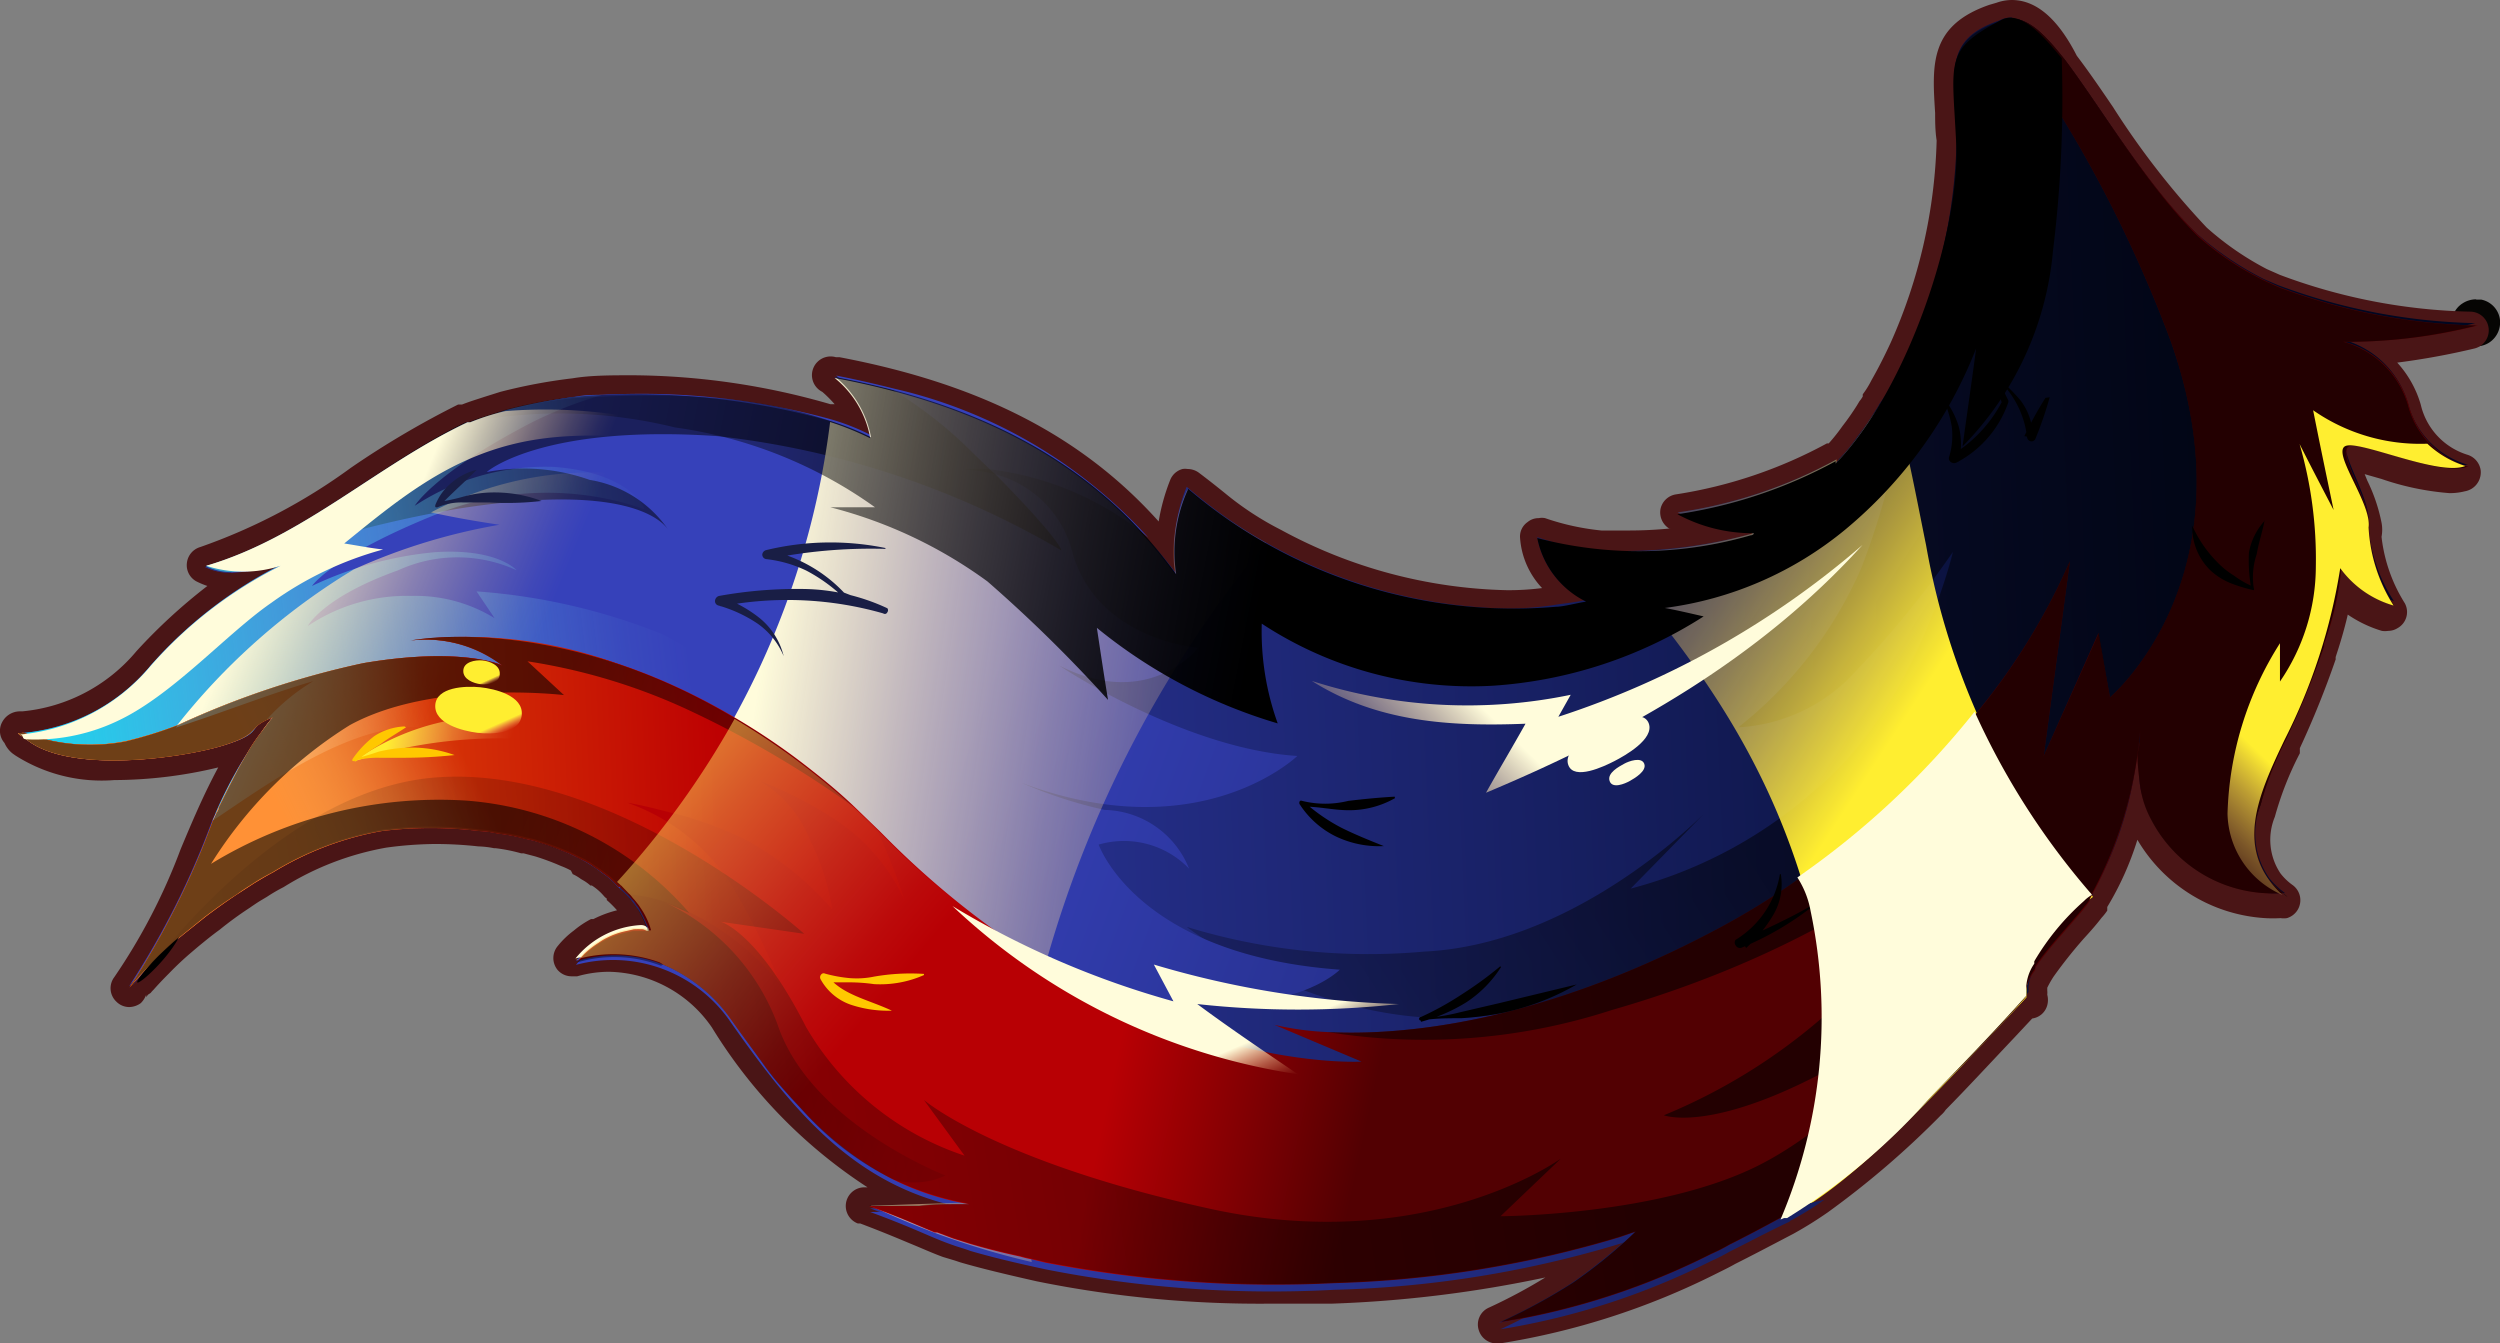 <svg xmlns="http://www.w3.org/2000/svg" xmlns:xlink="http://www.w3.org/1999/xlink" viewBox="0 0 82.94 44.56"><rect x="0" y="0" width="82.94" height="44.56" fill="#808080" stroke="none"/><defs><style>.cls-1{isolation:isolate;}.cls-2{fill:url(#linear-gradient);}.cls-3{fill:#060503;}.cls-4{fill:url(#linear-gradient-2);}.cls-5{fill:#4a1516;}.cls-11,.cls-12,.cls-16,.cls-17,.cls-18,.cls-19,.cls-20,.cls-21,.cls-22,.cls-23,.cls-26,.cls-27,.cls-28,.cls-29,.cls-30,.cls-31,.cls-32,.cls-33,.cls-34,.cls-6,.cls-7,.cls-9{mix-blend-mode:overlay;}.cls-6{fill:url(#linear-gradient-3);}.cls-7{fill:url(#linear-gradient-4);}.cls-8{fill:url(#linear-gradient-5);}.cls-9{fill:url(#linear-gradient-6);}.cls-10{fill:url(#linear-gradient-7);}.cls-11{fill:url(#linear-gradient-8);}.cls-12{fill:url(#linear-gradient-9);}.cls-13{fill:url(#linear-gradient-10);}.cls-14{fill:url(#linear-gradient-11);}.cls-15{fill:url(#linear-gradient-12);}.cls-16{fill:url(#linear-gradient-13);}.cls-17,.cls-18{opacity:0.57;}.cls-17{fill:url(#linear-gradient-14);}.cls-18{fill:url(#linear-gradient-15);}.cls-19{fill:url(#linear-gradient-16);}.cls-20{fill:url(#linear-gradient-17);}.cls-21{fill:url(#linear-gradient-18);}.cls-22{fill:url(#linear-gradient-19);}.cls-23{fill:url(#linear-gradient-20);}.cls-24{fill:#191e45;}.cls-25{fill:#ffc800;}.cls-26{fill:url(#linear-gradient-21);}.cls-27{fill:url(#linear-gradient-22);}.cls-28{fill:url(#linear-gradient-23);}.cls-29{fill:url(#linear-gradient-24);}.cls-30{fill:url(#linear-gradient-25);}.cls-31{fill:url(#linear-gradient-26);}.cls-32{fill:url(#linear-gradient-27);}.cls-33{fill:url(#linear-gradient-28);}.cls-34{fill:url(#linear-gradient-29);}</style><linearGradient id="linear-gradient" x1="-1327.25" y1="-121.69" x2="-1327.28" y2="-121.7" gradientTransform="matrix(-0.98, -0.19, -0.19, 0.98, -1243.93, -123.23)" gradientUnits="userSpaceOnUse"><stop offset="0" stop-color="#696372"/><stop offset="0.94" stop-color="#060503"/></linearGradient><linearGradient id="linear-gradient-2" x1="-1271.58" y1="-149.14" x2="-1331.77" y2="-168.3" gradientTransform="matrix(-0.96, -0.26, -0.26, 0.96, -1244.39, -166.35)" gradientUnits="userSpaceOnUse"><stop offset="0" stop-color="#3641ba"/><stop offset="1" stop-color="#000721"/></linearGradient><linearGradient id="linear-gradient-3" x1="-1317.49" y1="-175.8" x2="-1283.34" y2="-138.05" gradientTransform="matrix(-0.96, -0.26, -0.26, 0.96, -1244.39, -166.35)" gradientUnits="userSpaceOnUse"><stop offset="0.36" stop-opacity="0.5"/><stop offset="1" stop-opacity="0"/></linearGradient><linearGradient id="linear-gradient-4" x1="-1298.97" y1="-106.24" x2="-1312.03" y2="-100.93" gradientTransform="matrix(-0.98, -0.19, -0.19, 0.98, -1243.93, -123.23)" gradientUnits="userSpaceOnUse"><stop offset="0" stop-color="#ffc782" stop-opacity="0"/><stop offset="0.09" stop-color="#ffc97e" stop-opacity="0.05"/><stop offset="0.26" stop-color="#ffce73" stop-opacity="0.19"/><stop offset="0.48" stop-color="#ffd761" stop-opacity="0.4"/><stop offset="0.75" stop-color="#ffe248" stop-opacity="0.7"/><stop offset="1" stop-color="#ffee30"/></linearGradient><linearGradient id="linear-gradient-5" x1="-1288.36" y1="-146.99" x2="-1343.86" y2="-142.11" xlink:href="#linear-gradient-2"/><linearGradient id="linear-gradient-6" x1="-1276.76" y1="-162.08" x2="-1256.91" y2="-140.14" xlink:href="#linear-gradient-3"/><linearGradient id="linear-gradient-7" x1="-1277.95" y1="-153.82" x2="-1257.73" y2="-145.57" gradientTransform="matrix(-0.96, -0.26, -0.26, 0.96, -1244.39, -166.35)" gradientUnits="userSpaceOnUse"><stop offset="0" stop-color="#82f3ff" stop-opacity="0"/><stop offset="0.1" stop-color="#7cf1fe" stop-opacity="0.05"/><stop offset="0.27" stop-color="#6eedfb" stop-opacity="0.2"/><stop offset="0.51" stop-color="#56e6f7" stop-opacity="0.44"/><stop offset="0.8" stop-color="#36dcf1" stop-opacity="0.76"/><stop offset="1" stop-color="#1dd4ed"/></linearGradient><linearGradient id="linear-gradient-8" x1="-1274.09" y1="-148.31" x2="-1264.68" y2="-149.51" gradientTransform="matrix(-0.96, -0.26, -0.26, 0.96, -1244.39, -166.35)" gradientUnits="userSpaceOnUse"><stop offset="0" stop-color="#ffc782" stop-opacity="0"/><stop offset="0.09" stop-color="#ffca87" stop-opacity="0.05"/><stop offset="0.26" stop-color="#ffd193" stop-opacity="0.19"/><stop offset="0.48" stop-color="#ffdca6" stop-opacity="0.4"/><stop offset="0.75" stop-color="#ffecc0" stop-opacity="0.7"/><stop offset="1" stop-color="#fffcdb"/></linearGradient><linearGradient id="linear-gradient-9" x1="-117.59" y1="19.93" x2="-136.54" y2="17.28" gradientTransform="translate(161.3 10.1) rotate(0.48)" xlink:href="#linear-gradient-8"/><linearGradient id="linear-gradient-10" x1="-1265.04" y1="-157.46" x2="-1304.25" y2="-159.5" gradientTransform="matrix(-0.96, -0.26, -0.26, 0.96, -1244.39, -166.35)" gradientUnits="userSpaceOnUse"><stop offset="0.78" stop-color="#b80004"/><stop offset="1" stop-color="#520002"/></linearGradient><linearGradient id="linear-gradient-11" x1="-1257.94" y1="-141.71" x2="-1280.7" y2="-148.89" gradientTransform="matrix(-0.96, -0.26, -0.26, 0.96, -1244.39, -166.35)" gradientUnits="userSpaceOnUse"><stop offset="0" stop-color="#fc810e"/><stop offset="1" stop-color="#bd0102"/></linearGradient><linearGradient id="linear-gradient-12" x1="-1269.2" y1="-149.53" x2="-1264.45" y2="-145.36" gradientTransform="matrix(-0.96, -0.26, -0.26, 0.96, -1244.39, -166.35)" gradientUnits="userSpaceOnUse"><stop offset="0" stop-color="#ffe082" stop-opacity="0"/><stop offset="0.09" stop-color="#ffdc7e" stop-opacity="0.05"/><stop offset="0.26" stop-color="#ffd174" stop-opacity="0.19"/><stop offset="0.48" stop-color="#ffc063" stop-opacity="0.4"/><stop offset="0.75" stop-color="#ffa94d" stop-opacity="0.7"/><stop offset="1" stop-color="#ff9136"/></linearGradient><linearGradient id="linear-gradient-13" x1="-1271.38" y1="-145.37" x2="-1263.25" y2="-146.41" xlink:href="#linear-gradient-8"/><linearGradient id="linear-gradient-14" x1="-1338.7" y1="-174.62" x2="-1260.8" y2="-139.9" gradientTransform="matrix(-0.96, -0.26, -0.26, 0.96, -1244.39, -166.35)" gradientUnits="userSpaceOnUse"><stop offset="0.42"/><stop offset="1" stop-opacity="0"/></linearGradient><linearGradient id="linear-gradient-15" x1="-1259.56" y1="-143.77" x2="-1295.27" y2="-139.35" xlink:href="#linear-gradient-14"/><linearGradient id="linear-gradient-16" x1="-1287.33" y1="-138.66" x2="-1272.19" y2="-145.72" gradientTransform="matrix(-0.96, -0.26, -0.26, 0.96, -1244.39, -166.35)" xlink:href="#linear-gradient-4"/><linearGradient id="linear-gradient-17" x1="-1274.24" y1="-147.67" x2="-1270.2" y2="-147.5" gradientTransform="matrix(-0.96, -0.26, -0.26, 0.96, -1244.39, -166.35)" xlink:href="#linear-gradient-4"/><linearGradient id="linear-gradient-18" x1="-1313.04" y1="-114.76" x2="-1262.55" y2="-114.76" gradientTransform="matrix(-0.98, -0.19, -0.19, 0.98, -1243.93, -123.23)" xlink:href="#linear-gradient-14"/><linearGradient id="linear-gradient-19" x1="-1324.73" y1="-101.85" x2="-1324.56" y2="-101.85" gradientTransform="matrix(-0.98, -0.19, -0.19, 0.98, -1243.93, -123.23)" xlink:href="#linear-gradient-14"/><linearGradient id="linear-gradient-20" x1="-1256.34" y1="-86.28" x2="-1255.26" y2="-86.28" gradientTransform="matrix(-0.98, -0.19, -0.19, 0.98, -1243.93, -123.23)" xlink:href="#linear-gradient-14"/><linearGradient id="linear-gradient-21" x1="-143.91" y1="12.69" x2="-148.7" y2="10.76" gradientTransform="translate(161.3 10.1) rotate(0.48)" xlink:href="#linear-gradient-8"/><linearGradient id="linear-gradient-22" x1="-144.88" y1="15.62" x2="-145.03" y2="15.29" gradientTransform="translate(161.3 10.1) rotate(0.48)" xlink:href="#linear-gradient-4"/><linearGradient id="linear-gradient-23" x1="-145.02" y1="13.86" x2="-145.09" y2="13.71" gradientTransform="translate(161.3 10.1) rotate(0.48)" xlink:href="#linear-gradient-4"/><linearGradient id="linear-gradient-24" x1="-119.96" y1="27.44" x2="-120.64" y2="25.89" gradientTransform="translate(161.3 10.1) rotate(0.48)" xlink:href="#linear-gradient-8"/><linearGradient id="linear-gradient-25" x1="-115.47" y1="18.41" x2="-111.78" y2="14.54" gradientTransform="translate(161.3 10.1) rotate(0.48)" xlink:href="#linear-gradient-8"/><linearGradient id="linear-gradient-26" x1="-208.87" y1="304.13" x2="-208.31" y2="303.54" gradientTransform="matrix(0.91, -0.42, 0.42, 0.91, 116.37, -337.31)" xlink:href="#linear-gradient-8"/><linearGradient id="linear-gradient-27" x1="-208.12" y1="304.64" x2="-207.88" y2="304.38" gradientTransform="matrix(0.91, -0.42, 0.42, 0.91, 116.37, -337.31)" xlink:href="#linear-gradient-8"/><linearGradient id="linear-gradient-28" x1="-90.61" y1="18.19" x2="-87.22" y2="14.64" gradientTransform="translate(161.3 10.1) rotate(0.48)" xlink:href="#linear-gradient-4"/><linearGradient id="linear-gradient-29" x1="-1309.29" y1="-153.39" x2="-1314.83" y2="-151.14" xlink:href="#linear-gradient-8"/></defs><g class="cls-1"><g id="Layer_2" data-name="Layer 2"><g id="Layer_1-2" data-name="Layer 1"><path class="cls-2" d="M82.17,10.71h0Z"/><path class="cls-3" d="M82.15,10.71h0l0,0h0m0-.78a.83.83,0,0,0-.46.14.76.76,0,0,0-.33.8.78.78,0,0,0,.61.62h.17a.79.79,0,0,0,.45-.13.8.8,0,0,0,.34-.81.78.78,0,0,0-.61-.61l-.17,0Z"/><path class="cls-4" d="M49.76,44.25a.31.31,0,0,1-.13-.59A17.9,17.9,0,0,0,52,42.37q.48-.33.93-.69A37.82,37.82,0,0,1,44.29,43l-2,0a37.2,37.2,0,0,1-7.72-.72c-1.2-.27-2-.46-2.51-.63l-.19-.05-.39-.13a10.25,10.25,0,0,1-1-.4c-.42-.17-.93-.39-1.76-.7a.35.35,0,0,1-.25-.35.32.32,0,0,1,.3-.28l1.37,0c-2.72-1.1-4.49-3.34-6.19-5.75a4.55,4.55,0,0,0-3.66-2,4.48,4.48,0,0,0-1.14.16l-.1,0a.32.32,0,0,1-.24-.11.3.3,0,0,1,0-.39,2.28,2.28,0,0,1,.5-.48,2.69,2.69,0,0,1,.53-.35l.05,0a3.3,3.3,0,0,1,1.16-.33,2.51,2.51,0,0,0-.64-.8.32.32,0,0,1-.12-.11,2.81,2.81,0,0,0-.45-.4l-.26-.19-.11-.07a2.37,2.37,0,0,0-.34-.19.26.26,0,0,1-.09-.05l-.33-.15c-.31-.13-.59-.23-.9-.33a2.26,2.26,0,0,0-.43-.11,6,6,0,0,0-.93-.18,3.14,3.14,0,0,0-.56-.08,14.87,14.87,0,0,0-1.49-.08,12.93,12.93,0,0,0-1.68.11,10.05,10.05,0,0,0-3.51,1.33l-.6.35-.12.08a4.55,4.55,0,0,0-.43.28,11.37,11.37,0,0,0-1,.75c-.26.19-.49.38-.71.56l-.16.12a.1.1,0,0,1,0,0,7.81,7.81,0,0,0-.78.73c-.22.21-.4.4-.54.56l-.16.19,0,0,0,0v-.05a.28.28,0,0,1-.09.14.35.35,0,0,1-.22.08A.32.32,0,0,1,4.09,33a.31.31,0,0,1,0-.4,20.5,20.5,0,0,0,2.24-4.3A26.16,26.16,0,0,1,7.9,24.89a3.6,3.6,0,0,1-.4.14,13.82,13.82,0,0,1-3.71.51h0a5,5,0,0,1-3.08-.75l-.14-.1s-.12-.07-.19-.15a.29.29,0,0,1-.06-.33A.32.32,0,0,1,.6,24l.13,0a5.94,5.94,0,0,0,4-2.13,16.06,16.06,0,0,1,2.94-2.56,2.15,2.15,0,0,1-1-.23.32.32,0,0,1-.16-.31.3.3,0,0,1,.22-.26,19.6,19.6,0,0,0,5.1-2.67,30.72,30.72,0,0,1,3.52-2.08l.09,0c.3-.12.5-.18.73-.25l.52-.17A19.74,19.74,0,0,1,19,12.86c.64-.06,1.31-.1,2-.1a23.31,23.31,0,0,1,6.45.86,5.82,5.82,0,0,1,.93.31,3.22,3.22,0,0,0-.9-1.21.31.31,0,0,1-.08-.37.33.33,0,0,1,.28-.18h.06c4.69.89,8,2.63,10.54,5.47l.09.11a3.33,3.33,0,0,1,.25.28,6.45,6.45,0,0,1,.44-2,.34.34,0,0,1,.2-.19h.09a.33.33,0,0,1,.19.06l.87.68a10.07,10.07,0,0,0,1.88,1.24A16.79,16.79,0,0,0,50,19.9a9.81,9.81,0,0,0,1.57-.12l.28,0a2.67,2.67,0,0,1-1.1-1.9.33.33,0,0,1,.12-.27.33.33,0,0,1,.19-.06l.1,0a9.28,9.28,0,0,0,2,.44h.06c.26,0,.52,0,.78,0a14.77,14.77,0,0,0,2.63-.23,3.48,3.48,0,0,1-1.07-.45.3.3,0,0,1-.14-.32.31.31,0,0,1,.26-.25A15.53,15.53,0,0,0,60.76,15l.09,0a7.14,7.14,0,0,0,.51-.64,7.54,7.54,0,0,0,.49-.71l.1-.14c0-.07.09-.13.12-.19a3.33,3.33,0,0,0,.32-.52A11.53,11.53,0,0,0,63,11.51,17.51,17.51,0,0,0,64.6,4.65c0-.33,0-.64,0-.92-.09-1.61-.16-2.67,1.63-3.3l.16-.06a1.29,1.29,0,0,1,.4-.06c.79,0,1.43.75,2,1.51.38.5.78,1.08,1.2,1.7a26.39,26.39,0,0,0,3.14,4A10.12,10.12,0,0,0,75.25,9l.46.19a19.6,19.6,0,0,0,6.43,1.24.31.31,0,0,1,.3.28.31.31,0,0,1-.24.33,21.14,21.14,0,0,1-3.23.53,3.22,3.22,0,0,1,1.21,1.73,2.57,2.57,0,0,0,1.76,1.86.32.32,0,0,1,.22.27.31.31,0,0,1-.16.3l-.14,0a1.69,1.69,0,0,1-.43.05,8.63,8.63,0,0,1-2.17-.46,10,10,0,0,0-1.12-.28,4.5,4.5,0,0,0,.29.76,5.3,5.3,0,0,1,.44,1.35,1,1,0,0,1,0,.38,5.38,5.38,0,0,0,.81,2.36.29.29,0,0,1,0,.24.28.28,0,0,1-.16.18.37.37,0,0,1-.14,0l-.11,0a3.85,3.85,0,0,1-1.43-.81,12.31,12.31,0,0,1-.51,1.9,27.46,27.46,0,0,1-1.18,3,.49.49,0,0,0-.06.13,10.3,10.3,0,0,0-.87,2.2A2.3,2.3,0,0,0,75.5,29a2.81,2.81,0,0,0,.46.44.31.31,0,0,1,.09.38.36.36,0,0,1-.21.17h-.15a2.7,2.7,0,0,1-.49,0,5,5,0,0,1-4.09-2.65,3.93,3.93,0,0,1-.23-.52,10.24,10.24,0,0,1-1.17,2.95l-.07.12a1.16,1.16,0,0,1-.18.22c-.13.17-.34.41-.57.68a14.87,14.87,0,0,0-1,1.29,1.48,1.48,0,0,0-.32.66,2.11,2.11,0,0,1,.1.3.43.43,0,0,1,0,.2.31.31,0,0,1-.26.23h-.09l-.68.72c-.87.93-1.62,1.73-2.31,2.43h0s0,.09-.15.15a27.47,27.47,0,0,1-3.47,3.11c-.4.27-.75.5-1.12.7-.78.42-1.42.77-2,1.07a5.59,5.59,0,0,1-.6.3,23.82,23.82,0,0,1-7.1,2.29Z"/><path class="cls-5" d="M66.74.62c.62,0,1.17.61,1.78,1.39,1.2,1.59,2.7,4.15,4.37,5.75a10.78,10.78,0,0,0,2.22,1.5h0l.47.2a19.8,19.8,0,0,0,6.54,1.26,18.1,18.1,0,0,1-4,.55h-.38l0,0a3.09,3.09,0,0,1,2.14,2.08,2.87,2.87,0,0,0,2,2.07l-.06,0a1.28,1.28,0,0,1-.36,0c-1,0-2.78-.75-3.39-.75a.27.27,0,0,0-.17,0,.12.12,0,0,0-.06.11.36.36,0,0,0,0,.2c.1.51.66,1.47.73,2.12a.58.58,0,0,1,0,.29,5.27,5.27,0,0,0,.85,2.55h0a3.34,3.34,0,0,1-1.75-1.23v0a10.46,10.46,0,0,1-.57,2.49l0,.09a28.55,28.55,0,0,1-1.15,2.86c0,.07-.06.14-.09.19A10.83,10.83,0,0,0,75,26.7a2.59,2.59,0,0,0,.29,2.44,2.71,2.71,0,0,0,.52.49h-.08a4,4,0,0,1-.49,0,4.73,4.73,0,0,1-3.82-2.49A3.26,3.26,0,0,1,71,26.08,4.71,4.71,0,0,1,71,25a1.79,1.79,0,0,0,.07-.63h0a1.55,1.55,0,0,1,0-.22l0,.13L70.9,25a12,12,0,0,1-1.46,4.59l0,.07a1,1,0,0,1-.16.22c-.39.5-1.19,1.32-1.66,2a.56.56,0,0,0,0,.08,1.51,1.51,0,0,0-.32.76.31.31,0,0,0,0,.11h0v0h0v0s0,0,0,0v0l0,0h0l0,.08s0,0,0,.06v0h0v0l0-.06C66,34.36,65,35.48,64.05,36.41a.18.18,0,0,1-.07.09,27,27,0,0,1-3.5,3.12,11.45,11.45,0,0,1-1.09.69s0,0-.07,0c-.7.38-1.34.72-2,1a5.43,5.43,0,0,1-.59.3,23.81,23.81,0,0,1-7,2.27,19.08,19.08,0,0,0,2.41-1.31,16.77,16.77,0,0,0,2-1.62.23.23,0,0,1,.07-.07l-.54.18a36.21,36.21,0,0,1-9.45,1.52c-.66,0-1.31,0-2,0A36.56,36.56,0,0,1,34.68,42c-1.21-.27-1.94-.46-2.49-.62l-.57-.18c-.75-.26-1.19-.53-2.75-1.11l-.05,0c1.25,0,2.17-.08,3.29-.11h.06c-3.71-.65-5.8-3.16-7.91-6.17a4.91,4.91,0,0,0-3.92-2.11,4.47,4.47,0,0,0-1.23.18h0a2.51,2.51,0,0,1,.44-.42,2.75,2.75,0,0,1,.52-.34h0a2.87,2.87,0,0,1,1.18-.31h0s0,0,0,0,.09,0,.12,0h0s.06,0,.11,0,0,0,0,0a3,3,0,0,0-.95-1.44.32.32,0,0,0-.1-.1,2.74,2.74,0,0,0-.51-.45c-.11-.09-.25-.17-.37-.26a2.24,2.24,0,0,0-.4-.22c-.14-.07-.27-.14-.42-.2s-.6-.23-.92-.34a3.59,3.59,0,0,0-.47-.12,6.47,6.47,0,0,0-.94-.18,3.1,3.1,0,0,0-.58-.08,13,13,0,0,0-1.51-.08,13.14,13.14,0,0,0-1.73.11A10.37,10.37,0,0,0,9.1,28.87c-.21.11-.41.23-.61.35s-.4.25-.57.38c-.38.24-.74.5-1.07.75L6,31.07s0,0,0,0a7.62,7.62,0,0,0-.81.76c-.21.2-.4.4-.54.56s-.13.16-.19.23h0l-.06.07v0l0,0c2.12-2.87,2.59-6.35,4.78-9-1,.37-.35.54-1.66.94a13.63,13.63,0,0,1-3.62.5A4.9,4.9,0,0,1,.9,24.55l-.2-.14s0,0-.09-.08l.17,0A6.22,6.22,0,0,0,5,22.08a14.34,14.34,0,0,1,4.31-3.32A8.3,8.3,0,0,1,7.68,19a1.83,1.83,0,0,1-.88-.19c3.2-.94,5.65-3.34,8.66-4.77l.09,0c.45-.17.69-.23,1.22-.41A19.16,19.16,0,0,1,19,13.17a18.15,18.15,0,0,1,2-.09,23.11,23.11,0,0,1,6.36.84,7.49,7.49,0,0,1,1.52.58,3.46,3.46,0,0,0-1.2-2c4.09.78,7.66,2.3,10.36,5.38a.22.22,0,0,1,.07.06A11.68,11.68,0,0,1,39,19a5.58,5.58,0,0,1,.37-2.85,16.26,16.26,0,0,0,2.79,1.94,17,17,0,0,0,7.8,2.1,10.61,10.61,0,0,0,1.61-.12c.29-.05.74-.09,1-.16A2.93,2.93,0,0,1,51,17.82a8.72,8.72,0,0,0,2.09.46h0c.27,0,.54,0,.81,0a16.31,16.31,0,0,0,4.13-.55h0c.06,0,.11,0,.1-.07A5.39,5.39,0,0,1,55.66,17a15.72,15.72,0,0,0,5.25-1.75v.07s.06,0,.1-.09a6.06,6.06,0,0,0,.62-.76c.17-.22.35-.47.5-.71s.16-.23.22-.36a3.06,3.06,0,0,0,.33-.52c.23-.4.45-.83.66-1.28a18,18,0,0,0,1.58-7c-.07-2.2-.48-3.26,1.38-3.91l.14-.06a1.12,1.12,0,0,1,.31-.05m0-.62V0a1.52,1.52,0,0,0-.51.09L66,.16c-2,.69-1.9,2-1.8,3.59,0,.28,0,.58.05.91a17.52,17.52,0,0,1-1.53,6.72q-.32.69-.63,1.23a3,3,0,0,1-.29.47.43.43,0,0,0,0,.07.91.91,0,0,1-.11.16l-.09.15c-.14.22-.29.44-.47.67a6.19,6.19,0,0,1-.46.58l-.06,0a15.39,15.39,0,0,1-5,1.69.62.62,0,0,0-.52.48.63.63,0,0,0,.28.65l.06,0a14,14,0,0,1-1.44.07c-.26,0-.52,0-.77,0h-.09a8.19,8.19,0,0,1-1.87-.41.52.52,0,0,0-.21,0,.56.56,0,0,0-.37.13.58.58,0,0,0-.25.53,2.7,2.7,0,0,0,.73,1.66,8.76,8.76,0,0,1-1.17.07,16.41,16.41,0,0,1-7.49-2,10.07,10.07,0,0,1-1.85-1.21c-.21-.17-.47-.38-.88-.69a.63.63,0,0,0-.37-.12.51.51,0,0,0-.17,0,.61.61,0,0,0-.41.37,6.71,6.71,0,0,0-.38,1.37c-2.54-2.83-5.91-4.56-10.59-5.45h-.12A.62.62,0,0,0,27.28,13a4,4,0,0,1,.41.41l-.14,0A24,24,0,0,0,21,12.45c-.72,0-1.4,0-2,.1A18,18,0,0,0,16.6,13l-.54.17c-.24.08-.45.14-.73.25h-.06l-.07,0a29.74,29.74,0,0,0-3.56,2.1,19.17,19.17,0,0,1-5,2.63.62.62,0,0,0-.44.53.61.61,0,0,0,.32.61,2.75,2.75,0,0,0,.36.15,18.46,18.46,0,0,0-2.35,2.16,5.62,5.62,0,0,1-3.79,2H.64a.67.67,0,0,0-.58.38.61.61,0,0,0,.09.67A.91.91,0,0,0,.42,25l.1.07a5.33,5.33,0,0,0,3.27.81,14.9,14.9,0,0,0,3.45-.42c-.48.89-.87,1.81-1.25,2.72a19.66,19.66,0,0,1-2.2,4.24.61.61,0,0,0,.07.81.6.6,0,0,0,.43.18.67.67,0,0,0,.38-.13A.74.74,0,0,0,4.85,33h0l0,.08.06-.08h0L5,32.94a.81.81,0,0,1,.09-.1c.15-.17.32-.35.52-.55a10.28,10.28,0,0,1,.77-.72l.07-.06.13-.11c.22-.18.45-.37.7-.55a11.88,11.88,0,0,1,1-.73c.16-.11.29-.2.43-.28l.15-.09a5.69,5.69,0,0,1,.55-.32,9.58,9.58,0,0,1,3.41-1.31A12.7,12.7,0,0,1,14.44,28a13.26,13.26,0,0,1,1.43.08,3.11,3.11,0,0,1,.52.06h.05a5.56,5.56,0,0,1,.85.17h.08l.38.1a8,8,0,0,1,.86.32,2.63,2.63,0,0,1,.33.15L19,29l0,0a1.48,1.48,0,0,1,.27.16l.12.07a1.49,1.49,0,0,1,.2.15.1.1,0,0,1,.05,0,1.8,1.8,0,0,1,.39.34.43.43,0,0,0,.1.09l0,.05a3.56,3.56,0,0,1,.34.34,3.66,3.66,0,0,0-.78.29l-.08,0a3.14,3.14,0,0,0-.57.38,2.92,2.92,0,0,0-.54.52.62.62,0,0,0,0,.79.61.61,0,0,0,.47.21h.13l.05,0a3.88,3.88,0,0,1,1.06-.15,4.24,4.24,0,0,1,3.41,1.85,16.76,16.76,0,0,0,5.16,5.3h-.1a.62.62,0,0,0-.22,1.2l.08,0c.82.31,1.33.53,1.74.7s.65.28,1,.41l.4.12.18.06c.58.17,1.34.36,2.54.63a37.13,37.13,0,0,0,7.79.74c.65,0,1.31,0,2,0a40.67,40.67,0,0,0,7.08-.87,17.63,17.63,0,0,1-1.87,1,.61.61,0,0,0-.34.75.62.62,0,0,0,.59.44h.11a24.52,24.52,0,0,0,7.19-2.32c.2-.1.41-.2.62-.32.52-.26,1.13-.58,1.93-1l0,0,0,0a12.84,12.84,0,0,0,1.14-.71A29.47,29.47,0,0,0,64.39,37a.83.83,0,0,0,.16-.18c.69-.7,1.43-1.5,2.29-2.41l.58-.62a.6.6,0,0,0,.5-.44.69.69,0,0,0,0-.35.74.74,0,0,0,0-.14v0l0-.09v0a3.33,3.33,0,0,1,.21-.37l0,0,0,0h0a15.48,15.48,0,0,1,1-1.26c.23-.25.44-.49.59-.69a1.8,1.8,0,0,0,.19-.24l0-.07h0l0-.05a10,10,0,0,0,1-2.23,5.29,5.29,0,0,0,4.24,2.6,4.38,4.38,0,0,0,.51,0h0a.71.71,0,0,0,.21,0,.62.62,0,0,0,.2-1.09,1.93,1.93,0,0,1-.41-.39,2,2,0,0,1-.19-1.88,10.79,10.79,0,0,1,.83-2.11s0-.05,0-.07l0-.1a30.66,30.66,0,0,0,1.19-2.95.31.31,0,0,1,0-.08v0c.13-.39.28-.88.4-1.4a4.07,4.07,0,0,0,1.13.54.71.71,0,0,0,.21,0,.59.59,0,0,0,.31-.09.61.61,0,0,0,.24-.83,5.23,5.23,0,0,1-.77-2.2,1.28,1.28,0,0,0,0-.47,5.7,5.7,0,0,0-.47-1.39l-.09-.22.56.16a9.05,9.05,0,0,0,2.25.47,2,2,0,0,0,.51-.06.66.66,0,0,0,.22-.08.64.64,0,0,0,.31-.61.63.63,0,0,0-.43-.52,2.28,2.28,0,0,1-1.56-1.67,3.53,3.53,0,0,0-.78-1.39,24.18,24.18,0,0,0,2.57-.47.62.62,0,0,0-.12-1.22,19.05,19.05,0,0,1-6.34-1.22l-.43-.19h0a9.71,9.71,0,0,1-2-1.38,26.64,26.64,0,0,1-3.11-4c-.42-.62-.82-1.2-1.2-1.7C68.37.81,67.67,0,66.74,0Z"/><path class="cls-6" d="M39.37,30.75s4.91,3.84,10.45,2.87,12.9-5.06,12.9-5.06L70.9,25,71,25l1.6-.68s3.07-12.28,2.53-15h0a10.78,10.78,0,0,1-2.22-1.5C71.22,6.16,69.72,3.6,68.52,2,67.81,1.1,67.17.42,66.43.67l-.14.06c-1.86.65-1.45,1.71-1.38,3.91a18,18,0,0,1-1.58,7,23.8,23.8,0,0,1-1.59,7.23,13.68,13.68,0,0,1-4.07,5.26,5.66,5.66,0,0,0,3.94-1.91,31.49,31.49,0,0,0,3.18-3.91s-1.22,5.22-4.69,8a14.88,14.88,0,0,1-6,3.17L56.53,27c-.69.68-4.61,4.35-9.28,4.57A20.56,20.56,0,0,1,39.37,30.75Z"/><path class="cls-7" d="M53.15,18.28c3.21,3.66,5.64,7.08,6.92,11.94a17.12,17.12,0,0,1-1,10.24l.22-.1a.12.12,0,0,1,.07,0c1.93-1.05,3.89-3,7.87-7.27l0,.08v.05h0s0,0,0-.06l0-.08h0v0a.43.43,0,0,1,0-.12,1.47,1.47,0,0,1,.28-.9l0-.08a8.53,8.53,0,0,1,1.66-2,2.35,2.35,0,0,1,.26-.22s0-.05-.06-.07A24.29,24.29,0,0,1,63.9,18.09c-.35-1.72-.67-3.52-1.19-5.21a.09.09,0,0,1,0,0,3,3,0,0,1-.32.52c-.07.12-.15.24-.23.35s-.33.49-.5.72a9.31,9.31,0,0,1-.62.76l-.11.14,0-.13A15.42,15.42,0,0,1,55.66,17a5.29,5.29,0,0,0,2.54.64s0,0-.1.07h0A16,16,0,0,1,53.15,18.28Z"/><path class="cls-8" d="M.6,24.33c.05.05.08.07.09.07a1.34,1.34,0,0,1,.21.15c1.46,1.14,5.2.58,6.51.18s.8-.55,1.44-.86l.21-.09A14,14,0,0,0,7.14,27a2.14,2.14,0,0,1-.1.22,27,27,0,0,1-2.76,5.5l0,0v0l.06-.06h0l.18-.22c.15-.17.34-.37.55-.57a8.82,8.82,0,0,1,.81-.75s0,0,0,0c.27-.22.57-.47.89-.71s.69-.51,1.07-.76l.57-.37c.2-.12.4-.25.61-.35a10.4,10.4,0,0,1,3.6-1.37,13.37,13.37,0,0,1,3.24,0,4.12,4.12,0,0,1,.59.07c.31.05.62.1.94.18l.47.12c.31.11.62.21.91.34l.43.2a4.1,4.1,0,0,1,.4.23c.12.08.26.17.37.26a2.39,2.39,0,0,1,.51.45.43.43,0,0,1,.1.09,3.07,3.07,0,0,1,.95,1.44s0,0,0,0l-.11,0h0l-.12,0s0,0-.05,0l0,0a3,3,0,0,0-1.19.31h0a2.27,2.27,0,0,0-.51.34,1.77,1.77,0,0,0-.44.42s0,0,0,0a4.73,4.73,0,0,1,5.15,1.93c2.11,3,4.2,5.53,7.92,6.17,0,0,0,0-.07,0-1.13,0-2.05.09-3.3.1l.06,0c1.55.57,2,.84,2.75,1.1.16.06.36.11.57.19.55.16,1.28.35,2.49.61a38.66,38.66,0,0,0,9.59.68,35.73,35.73,0,0,0,9.45-1.52l.55-.18-.08.07a14.34,14.34,0,0,1-2,1.62,20.48,20.48,0,0,1-2.41,1.32,24.11,24.11,0,0,0,7-2.27,5.43,5.43,0,0,0,.59-.3c.61-.3,1.25-.65,2-1a.09.09,0,0,1,.07-.05,11.27,11.27,0,0,0,1.09-.68A41.2,41.2,0,0,1,50.68,41L53,39.94c-6.65,1.78-13.92-.84-13.92-.84a6.77,6.77,0,0,1,3.83-.64A32.9,32.9,0,0,0,35,36.27a8.9,8.9,0,0,0,6-2.1,14.85,14.85,0,0,1-6.14-2c7.13,2.56,9.59,0,9.59,0-6.74-.49-8-4.15-8-4.15a3,3,0,0,1,3,.8,3.09,3.09,0,0,0-2.8-1.95,14.91,14.91,0,0,1-2.76-.9c5.93,2.23,9.15-.89,9.15-.89-3.58-.23-7.49-2.72-7.9-3,3,1.52,4.61-.59,4.61-.59s-3.34-.24-4.17-3.16A3.58,3.58,0,0,0,33,15.73,4.48,4.48,0,0,0,32,15.58a4,4,0,0,1,.92,0,10.17,10.17,0,0,1,5.18,2.26,16.3,16.3,0,0,0-8.41-4.94c-.64-.16-1.28-.31-1.95-.44a3.43,3.43,0,0,1,1.2,2,7.4,7.4,0,0,0-1.52-.59A23.75,23.75,0,0,0,20,13.1c-.32,0-.63,0-.93.07a17.32,17.32,0,0,0-2.26.43c-.53.18-.77.23-1.22.41,0,0-.06,0-.09,0-3,1.43-5.46,3.83-8.67,4.77a1.88,1.88,0,0,0,.86.2,9.38,9.38,0,0,0,1.62-.24A14.38,14.38,0,0,0,5,22.08,6.25,6.25,0,0,1,.6,24.33Z"/><path class="cls-9" d="M6.79,18.8a1.88,1.88,0,0,0,.86.2,36.23,36.23,0,0,1,7.59-2.13c5.5-.86,6.71.37,6.94.72a3.92,3.92,0,0,0-2.62-1.67,6.54,6.54,0,0,0-3.41-.26c.1-.1,2-1.58,7.66-1.19a28.8,28.8,0,0,1,11.4,3.79s0-.31-2.19-2.53a1.74,1.74,0,0,1-.15-.13L32.25,15a13.8,13.8,0,0,0-2.61-2.05c-.63-.16-1.28-.31-1.95-.44a3.49,3.49,0,0,1,1.21,2,7.53,7.53,0,0,0-1.53-.59A23.84,23.84,0,0,0,19,13.17a17.32,17.32,0,0,0-2.26.43c-.53.18-.77.23-1.22.41,0,0-.06,0-.09,0C12.45,15.46,10,17.86,6.79,18.8Z"/><path class="cls-10" d="M.6,24.33c.05.05.08.07.09.07a1.34,1.34,0,0,1,.21.15c1.46,1.14,5.2.58,6.51.18s.8-.55,1.44-.86l.21-.09A14,14,0,0,0,7.14,27a44.91,44.91,0,0,1,5.44-2C16.49,24,30,29.92,30,29.92s.42-1.77-1.28-4.81a12.68,12.68,0,0,0-5.29-4.61,15.84,15.84,0,0,1,2.67,2.2,3.81,3.81,0,0,1,1.18,2.43A20.3,20.3,0,0,0,22,21.05a20.39,20.39,0,0,0-6.19-1.43l.6.89a5,5,0,0,0-2.75-.74,5.89,5.89,0,0,0-3.45,1s.48-.95,3-1.85a4.71,4.71,0,0,1,3.93,0s-.63-.74-2.72-.6a12.11,12.11,0,0,0-4.07,1.12s.66-1,4.26-2.43a9.81,9.81,0,0,1,6.76-.12c.05,0-.46-1.22-3-1.4a7.91,7.91,0,0,0-4.61,1.29s.6-1,3.44-2.53A13.23,13.23,0,0,1,20,13.1c-.32,0-.63,0-.93.07a17.32,17.32,0,0,0-2.26.43c-.53.18-.77.23-1.22.41,0,0-.06,0-.09,0-3,1.43-5.46,3.83-8.67,4.77a1.88,1.88,0,0,0,.86.2,9.38,9.38,0,0,0,1.62-.24A14.38,14.38,0,0,0,5,22.08,6.25,6.25,0,0,1,.6,24.33Z"/><path class="cls-11" d="M9.06,23.78a14.72,14.72,0,0,0-2,3.47c1.63-1.08,4.72-3.41,7.15-3.08,3.11.42,7.85,1.07,10.78,3l7.07-5.82a19.88,19.88,0,0,0-9.12-5.19A11.42,11.42,0,0,0,14.3,17c.78.17,1.47.29,2.27.41a19.86,19.86,0,0,0-4.83,1.48,21.84,21.84,0,0,0-5.91,5.23C7.28,23.69,9,23,10.39,22.61a6.35,6.35,0,0,0-1.54,1.26Z"/><path class="cls-12" d="M34.23,41.87A26.12,26.12,0,0,1,28.89,40l3.3-.11c-3.72-.64-5.81-3.15-7.93-6.17a4.71,4.71,0,0,0-5.17-1.92,3,3,0,0,1,2.17-1.11c.19,0,.19.11.34.12a3.43,3.43,0,0,0-1.13-1.63A27.24,27.24,0,0,0,27.54,14a9.5,9.5,0,0,1,1.33.54,3.31,3.31,0,0,0-1.18-2c4.58.86,8.52,2.67,11.3,6.54a5,5,0,0,1,.4-2.84A17.58,17.58,0,0,0,42,18a37.9,37.9,0,0,0-7.58,15A25.09,25.09,0,0,0,34.23,41.87Z"/><path class="cls-13" d="M.6,24.33c.05.05.08.08.1.08a1.06,1.06,0,0,1,.2.14c1.46,1.14,5.2.59,6.51.18s.71-.57,1.64-.93h0a6.12,6.12,0,0,0-.39.5,6,6,0,0,0-.36.52L8,25.34l-.06.11c-.24.44-.47.89-.68,1.34a2.29,2.29,0,0,0-.1.23c0,.08-.07.15-.1.22a27.38,27.38,0,0,1-2.76,5.52l0,0v0l.06-.07h0c.06-.07.12-.15.2-.23s.33-.36.54-.56l.29-.3a6.06,6.06,0,0,1,.52-.46s0,0,0,0l.9-.72c.33-.25.69-.51,1.07-.76l.57-.37c.2-.12.4-.24.61-.35a10.37,10.37,0,0,1,3.61-1.37,13.28,13.28,0,0,1,3.23,0,3.09,3.09,0,0,1,.59.08,6.47,6.47,0,0,1,.94.18,3.59,3.59,0,0,1,.47.12c.32.1.61.21.92.34.15.06.28.13.42.2a2.24,2.24,0,0,1,.4.22c.12.09.26.17.37.26a2.36,2.36,0,0,1,.42.36l.09.09s0,0,.05,0l.05.06.18.17a0,0,0,0,0,0,0,1.29,1.29,0,0,1,.15.17.66.66,0,0,1,.15.19l.08.1a4.39,4.39,0,0,1,.36.77s0,0,0,0h0s0,0,0,0l-.09,0h0a.61.61,0,0,0-.12-.05s0,0,0,0h0a2.77,2.77,0,0,0-.3,0l-.31.07a2.52,2.52,0,0,0-.58.21h0a1.75,1.75,0,0,0-.27.16,3.05,3.05,0,0,0-.49.38l-.2.22h0a4.28,4.28,0,0,1,2.77.11L22,32l.29.13a5.42,5.42,0,0,1,1.39,1,4.78,4.78,0,0,1,.54.65c.37.52.73,1,1.1,1.51s.6.76.91,1.11l.49.53a10.59,10.59,0,0,0,2.91,2.2,9,9,0,0,0,2.52.82h-.07c-.56,0-1.06,0-1.58.06l-.42,0c-.4,0-.83,0-1.29,0l.05,0,.17.07c1,.37,1.51.61,2,.81l.08,0,.53.2.57.18c.41.12.92.26,1.66.42a3.54,3.54,0,0,0,.38.09l.45.11a39.65,39.65,0,0,0,9.59.68,36.15,36.15,0,0,0,9.45-1.52l.55-.19-.08.07a15.16,15.16,0,0,1-2,1.63,19.08,19.08,0,0,1-2.41,1.31,23.81,23.81,0,0,0,7-2.27,5.43,5.43,0,0,0,.59-.3c.54-.27,1.11-.57,1.73-.91a.73.73,0,0,1,.12-.05.53.53,0,0,1,.1-.06l0,0h0A20.62,20.62,0,0,0,64,36.45s0,0,0,0c.92-.93,2-2,3.2-3.37,0,0,0,0,0,0s0,0,0,.06v0h0s0,0,0,0,0,0,0-.08h0v0s0,0,0,0v0h0v0h0a.31.31,0,0,1,0-.11,1.43,1.43,0,0,1,.32-.76.56.56,0,0,1,0-.08c.46-.68,1.24-1.48,1.65-2,0,0,0,0,0,0h0a2.39,2.39,0,0,0,.16-.22.13.13,0,0,1,0-.06h0A13.61,13.61,0,0,0,71,24.24l0-.13a1.55,1.55,0,0,0,0,.22h0c0,.82-.19.24,0,1.74a3.3,3.3,0,0,0,.37,1.11,4.53,4.53,0,0,0,4.31,2.45h.08a2.71,2.71,0,0,1-.52-.49A2.62,2.62,0,0,1,75,26.7a11.5,11.5,0,0,1,.87-2.21l.08-.19a27,27,0,0,0,1.16-2.86v-.09a9.57,9.57,0,0,0,.57-2.49v0a3.3,3.3,0,0,0,1.75,1.23s0,0,0,0a5.36,5.36,0,0,1-.84-2.55.63.63,0,0,0,0-.3c-.07-.64-.64-1.6-.73-2.11a.38.38,0,0,1,0-.2.15.15,0,0,1,.07-.11c.37-.26,3,1,3.92.67l.06,0a2.9,2.9,0,0,1-2-2.07,3.06,3.06,0,0,0-2.13-2.08s0,0,0,0a17.61,17.61,0,0,0,4.43-.54,19.8,19.8,0,0,1-6.54-1.26,9.63,9.63,0,0,1-2.7-1.7C71.22,6.16,69.72,3.6,68.52,2,67.81,1.1,67.17.42,66.42.67l-.13.06A43.26,43.26,0,0,1,72,11.27c2.8,7.83-2,11.87-2,11.87L69.62,21,67.8,25.09l.87-6.47a21.17,21.17,0,0,1-3.07,5,27.22,27.22,0,0,1-5.87,5.5,25,25,0,0,1-2.79,1.72C51,34,46.4,34.36,44.05,34.24h0A9.59,9.59,0,0,1,42.28,34l2.89,1.22s-4.72.29-10.54-3.26a29.17,29.17,0,0,1-5.32-4.26l-.13-.13-.84-.81h0c-.46-.44-.93-.83-1.39-1.19a21.94,21.94,0,0,0-2.55-1.75c-5.94-3.54-10.76-2.57-10.76-2.57a4.2,4.2,0,0,1,3.05.83s-1.3-.64-4.61-.08a29.38,29.38,0,0,0-6.16,2.06,13.39,13.39,0,0,1-1.73.53,6.26,6.26,0,0,1-3.39-.28Z"/><path class="cls-14" d="M.6,24.33c.05.05.08.08.1.08a1.06,1.06,0,0,1,.2.14c1.46,1.14,5.2.59,6.51.18s.71-.57,1.64-.93h0a6.12,6.12,0,0,0-.39.5,6,6,0,0,0-.36.52L8,25.34l-.06.11c-.24.44-.47.89-.68,1.34a2.29,2.29,0,0,0-.1.23c0,.08-.07.15-.1.22a27.38,27.38,0,0,1-2.76,5.52l0,0v0l.06-.07h0c.06-.07.12-.15.2-.23s.33-.36.54-.56l.29-.3a6.06,6.06,0,0,1,.52-.46s0,0,0,0l.9-.72c.33-.25.69-.51,1.07-.76l.57-.37c.2-.12.4-.24.61-.35a10.37,10.37,0,0,1,3.61-1.37,13.28,13.28,0,0,1,3.23,0,3.09,3.09,0,0,1,.59.08,6.47,6.47,0,0,1,.94.18,3.59,3.59,0,0,1,.47.12c.32.1.61.21.92.34.15.06.28.13.42.2a2.24,2.24,0,0,1,.4.22c.12.09.26.17.37.26a2.36,2.36,0,0,1,.42.36l.09.09s0,0,.05,0l.05.06.18.17.53.08a5.18,5.18,0,0,1,.82.22,8.82,8.82,0,0,1,3.74,2.71,22.18,22.18,0,0,0-1.69-3.41,6.79,6.79,0,0,0-3.39-2.62s.49.08,1.17.26h0l.6.15a12.34,12.34,0,0,1,2.18.83,10.49,10.49,0,0,1,2.85,2.3,7.88,7.88,0,0,0-.75-2.33,3.93,3.93,0,0,0-1.65-1.93,12.89,12.89,0,0,1,2.63,1.37,6.34,6.34,0,0,1,2.17,2.6,18.06,18.06,0,0,0-.87-2.24l-.84-.81h0c-.46-.44-.93-.83-1.39-1.19a21.94,21.94,0,0,0-2.55-1.75A19.19,19.19,0,0,0,20.42,22a14.5,14.5,0,0,0-6.81-.75,4.2,4.2,0,0,1,3.05.83s-1.3-.64-4.61-.08a29.38,29.38,0,0,0-6.16,2.06,13.39,13.39,0,0,1-1.73.53,6.26,6.26,0,0,1-3.39-.28Z"/><path class="cls-15" d="M.6,24.33c.05.05.08.08.1.08a1.06,1.06,0,0,1,.2.14c1.46,1.14,5.2.59,6.51.18s.71-.57,1.64-.93h0a6.12,6.12,0,0,0-.39.5,6,6,0,0,0-.36.52L8,25.34l-.06.11c-.24.44-.47.89-.68,1.34a2.29,2.29,0,0,0-.1.23c0,.08-.07.15-.1.22a27.38,27.38,0,0,1-2.76,5.52l0,0v0l.06-.07h0c.06-.07.12-.15.2-.23s.33-.36.54-.56l.29-.3a6.06,6.06,0,0,1,.52-.46s0,0,0,0l.9-.72c.33-.25.69-.51,1.07-.76l.57-.37c.2-.12.4-.24.61-.35a10.37,10.37,0,0,1,3.61-1.37,13.28,13.28,0,0,1,3.23,0,3.09,3.09,0,0,1,.59.08,6.47,6.47,0,0,1,.94.18,3.59,3.59,0,0,1,.47.12c.32.1.61.21.92.34.15.06.28.13.42.2a2.24,2.24,0,0,1,.4.22c.12.09.26.17.37.26a2.36,2.36,0,0,1,.42.36l.09.09s0,0,.05,0l.05.06.18.17.53.08A5.12,5.12,0,0,0,20,27.83a6.62,6.62,0,0,0-3.87-1.68,5.49,5.49,0,0,1,3.71-.38A8.77,8.77,0,0,1,22,26.83h0a5.37,5.37,0,0,1,.79.61,4.14,4.14,0,0,0-.19-.46,6.46,6.46,0,0,0-2-2.39,13.37,13.37,0,0,0-2.56-1.45A5.58,5.58,0,0,1,20.42,22a14.5,14.5,0,0,0-6.81-.75,4.2,4.2,0,0,1,3.05.83s-1.3-.64-4.61-.08a29.38,29.38,0,0,0-6.16,2.06,13.39,13.39,0,0,1-1.73.53,6.26,6.26,0,0,1-3.39-.28Z"/><path class="cls-16" d="M7.15,27a2.29,2.29,0,0,0-.1.23h0c1.64-1.08,4.73-3.4,7.15-3.08,3.11.43,7.85,1.07,10.78,3l1.94-1.59a21.94,21.94,0,0,0-2.55-1.75c-5.94-3.54-10.76-2.57-10.76-2.57a4.18,4.18,0,0,1,3.05.83s-1.3-.64-4.61-.08A29.08,29.08,0,0,0,5.9,24.06l-.07.08C7.28,23.68,9,23,10.39,22.6a6.71,6.71,0,0,0-1.54,1.27l.21-.09s0,0,0,0a5.72,5.72,0,0,0-.37.49c-.12.17-.25.34-.36.52L8,25.34l-.06.11c-.25.43-.47.89-.68,1.34C7.22,26.87,7.18,27,7.15,27Z"/><path class="cls-17" d="M5.42,31.55c.15-.15.33-.3.52-.46,0,0,0,0,0,0l.89-.72c.33-.25.69-.51,1.07-.75.17-.13.37-.25.57-.38s.4-.24.61-.35a10.37,10.37,0,0,1,3.61-1.37,13.36,13.36,0,0,1,3.24,0,3.1,3.1,0,0,1,.58.08,6.47,6.47,0,0,1,.94.18,3.59,3.59,0,0,1,.47.12c.32.11.62.21.92.34s.28.13.42.2a2.24,2.24,0,0,1,.4.22c.12.09.26.17.37.26a2.36,2.36,0,0,1,.42.36l.09.09.06,0a.21.21,0,0,1,0,.06l.19.18a1.29,1.29,0,0,1,.15.17.7.7,0,0,1,.16.19.86.86,0,0,1,.07.1,4.67,4.67,0,0,1,.37.77s0,0,0,0h0s0,0,0,0l-.09,0h0s-.07,0-.12,0l0,0h0l-.3,0-.31.07a2.45,2.45,0,0,0-.57.21h0a1.75,1.75,0,0,0-.27.16,2.59,2.59,0,0,0-.48.38,2.18,2.18,0,0,0-.21.22h0a4.32,4.32,0,0,1,2.78.11L22,32l.28.13a5.42,5.42,0,0,1,1.39,1,5.72,5.72,0,0,1,.55.65c.36.52.73,1,1.09,1.51s.6.76.91,1.11l.49.53a9.5,9.5,0,0,0,5.43,3h-.07c-.56,0-1.06,0-1.58.06l-.42,0c-.4,0-.82,0-1.29,0l.05,0,.18.07c1,.38,1.5.61,2,.81l.08,0,.53.2.57.18c.41.12.92.26,1.66.42a3.54,3.54,0,0,0,.38.09l.45.11a39.69,39.69,0,0,0,9.6.68,36.21,36.21,0,0,0,9.45-1.52l.54-.18a.23.23,0,0,0-.07.07,16.77,16.77,0,0,1-2,1.62,19.08,19.08,0,0,1-2.41,1.31,23.81,23.81,0,0,0,7-2.27,5.43,5.43,0,0,0,.59-.3c.54-.27,1.11-.57,1.73-.91l.12-.05a.53.53,0,0,1,.1-.06l0,0,0,0A21.07,21.07,0,0,0,64,36.45s0,0,0,0c.92-.93,2-2,3.2-3.37a0,0,0,0,1,0,0s0,0,0,0v0h0s0,0,0,0l0-.08h0a0,0,0,0,0,0,0s0,0,0,0v0h0v0h0a.31.31,0,0,1,0-.11,1.51,1.51,0,0,1,.32-.76.56.56,0,0,1,0-.08c.46-.67,1.25-1.48,1.65-2a0,0,0,0,1,0,0h0a1,1,0,0,0,.16-.22l0-.06h0A13.61,13.61,0,0,0,71,24.24l0-.13a1.55,1.55,0,0,0,0,.22h0c0,.82-.19.24,0,1.74a3.26,3.26,0,0,0,.36,1.11,4.53,4.53,0,0,0,4.31,2.45h.08a2.71,2.71,0,0,1-.52-.49A2.59,2.59,0,0,1,75,26.7a10.83,10.83,0,0,1,.86-2.21s.05-.12.09-.19a28.55,28.55,0,0,0,1.15-2.86l0-.09a10.46,10.46,0,0,0,.57-2.49v0a3.34,3.34,0,0,0,1.75,1.23s0,0,0,0a5.27,5.27,0,0,1-.85-2.55.58.58,0,0,0,0-.29c-.07-.65-.63-1.61-.73-2.12a.36.36,0,0,1,0-.2.12.12,0,0,1,.06-.11c.38-.26,3,1,3.92.67l.06,0a2.87,2.87,0,0,1-2-2.07,3.09,3.09,0,0,0-2.14-2.08l0,0a17.48,17.48,0,0,0,4.42-.54,19.8,19.8,0,0,1-6.54-1.26,9.77,9.77,0,0,1-2.7-1.7C71.22,6.16,69.72,3.6,68.52,2,67.81,1.1,67.17.42,66.43.67l-.14.06A43.24,43.24,0,0,1,72,11.27c2.79,7.83-2,11.87-2,11.87L69.63,21,67.8,25.09l.87-6.47a21.31,21.31,0,0,1-3.06,5,27.54,27.54,0,0,1-5.88,5.5,25,25,0,0,1-2.79,1.72C51,34,46.41,34.36,44.05,34.24a20.12,20.12,0,0,0,9.42-.73c7.36-2.11,11-5.53,11-5.53a22.47,22.47,0,0,1-4,5.77A19.16,19.16,0,0,1,55.2,37s1.29.51,4.55-1.05a28.56,28.56,0,0,0,5.41-3.39c-.24.3-3.52,4.45-6.83,6.11s-8.55,1.68-8.55,1.68l2-1.91c-.27.19-4.65,3.18-11.6,1.67-7.17-1.57-9.53-3.62-9.53-3.62L32,38.34a9.56,9.56,0,0,1-5.26-4.27c-1.6-3.15-2.82-3.49-2.83-3.49l2.77.4s-6.35-5.7-12.31-5.18C10.63,26.13,7.34,29.27,5.42,31.55Z"/><path class="cls-18" d="M.61,24.33c.05.05.07.08.09.08l.2.14c1.46,1.14,5.21.59,6.51.18s.72-.57,1.64-.93h0c-.14.16-.26.33-.39.5s-.25.34-.36.52L8,25.34l-.06.11c-.24.44-.46.89-.68,1.34,0,.08-.07.16-.1.23s-.07.15-.1.22a27.38,27.38,0,0,1-2.76,5.52l0,0v0l.06-.07h0c.06-.07.11-.15.19-.23s.33-.36.54-.56l.29-.3c.15-.15.33-.3.52-.46,0,0,0,0,0,0l.89-.72c.33-.25.69-.51,1.07-.75.17-.13.37-.25.57-.38s.4-.24.61-.35a10.37,10.37,0,0,1,3.61-1.37,13.36,13.36,0,0,1,3.24,0,3.1,3.1,0,0,1,.58.08,6.47,6.47,0,0,1,.94.18,3.59,3.59,0,0,1,.47.12c.32.11.62.21.92.34s.28.13.42.2a2.24,2.24,0,0,1,.4.22c.12.09.26.17.37.26a2.36,2.36,0,0,1,.42.36l.09.09.06,0a.21.21,0,0,1,0,.06l.19.18a1.29,1.29,0,0,1,.15.17.7.7,0,0,1,.16.19.86.86,0,0,1,.07.1,4.67,4.67,0,0,1,.37.77s0,0,0,0h0s0,0,0,0l-.09,0h0s-.07,0-.12,0l0,0h0l-.3,0-.31.07a2.45,2.45,0,0,0-.57.21h0a1.75,1.75,0,0,0-.27.16,2.59,2.59,0,0,0-.48.38,2.18,2.18,0,0,0-.21.22h0a4.32,4.32,0,0,1,2.78.11L22,32l.28.13a5.42,5.42,0,0,1,1.39,1,5.72,5.72,0,0,1,.55.65c.36.52.73,1,1.09,1.51s.6.76.91,1.11l.49.53a10.59,10.59,0,0,0,2.91,2.2A2.51,2.51,0,0,0,31.37,39s-4.47-1.72-5.57-5a7.25,7.25,0,0,0-3.71-4.05l.78.34a10.86,10.86,0,0,0-7.41-3.73A14.52,14.52,0,0,0,7,28.66a14.44,14.44,0,0,1,4.6-4.6c2.77-1.52,7.11-1,7.11-1L17.5,21.94a19.72,19.72,0,0,1,5.2,1.55,34.23,34.23,0,0,1,5.61,3.27,16.6,16.6,0,0,0-1.39-1.19,21.94,21.94,0,0,0-2.55-1.75c-5.94-3.54-10.76-2.57-10.76-2.57a4.18,4.18,0,0,1,3.05.83s-1.3-.64-4.61-.08A29.08,29.08,0,0,0,5.9,24.06a14.07,14.07,0,0,1-1.74.54,6.31,6.31,0,0,1-3.38-.29Z"/><path class="cls-19" d="M19.08,31.84a4.48,4.48,0,0,1,2.81.09L22,32l.28.13a5.42,5.42,0,0,1,1.39,1,4.86,4.86,0,0,1,.54.66c.37.52.74,1,1.1,1.5s.6.76.91,1.11l.49.53a9.5,9.5,0,0,0,5.43,3h0c-.54,0-1.09,0-1.62.06l-.42,0-1.22,0a1.19,1.19,0,0,0,.16.08,18.76,18.76,0,0,0,2,.81l.08,0c.92.31,1.84.57,2.76.8.13.05.25.07.38.11s0,0,0,0A25.45,25.45,0,0,1,34.37,33c.09-.34.17-.67.26-1a29.51,29.51,0,0,1-5.32-4.26,24.07,24.07,0,0,0-4.94-3.89,28.79,28.79,0,0,1-3.9,5.41l.15.13.23.24a1.29,1.29,0,0,1,.15.17c.06.06.11.13.16.19a.86.86,0,0,1,.07.1,2.5,2.5,0,0,1,.37.77s0,0,0,0h0a.18.18,0,0,1-.11,0h0a.25.25,0,0,0-.17-.07h0l-.31,0-.31.07a2.89,2.89,0,0,0-.58.22h0a1.75,1.75,0,0,0-.27.16,2.59,2.59,0,0,0-.48.38l-.2.22h0S19.08,31.83,19.08,31.84Z"/><path class="cls-20" d="M11.74,25.26a8.08,8.08,0,0,1,4.45-1.5,14.65,14.65,0,0,1,4.44.35c-.21-.37-.4-.74-.6-1.11a30,30,0,0,1,8.16,5.86,42.56,42.56,0,0,0-6.92-4.2l.44.7A15.68,15.68,0,0,0,11.74,25.26Z"/><path class="cls-21" d="M68.11,8.32a10.58,10.58,0,0,1-3,6.49c.15-1.1.31-2.18.45-3.25a14.82,14.82,0,0,1-4.33,6,11.78,11.78,0,0,1-6,2.61c.43.08.85.18,1.29.28a14.76,14.76,0,0,1-7,2.3,12.66,12.66,0,0,1-7.66-2.06A9,9,0,0,0,42.39,24a17.19,17.19,0,0,1-6-3.17c.12.8.24,1.6.37,2.39a46.76,46.76,0,0,0-4-3.93,15.23,15.23,0,0,0-5.21-2.46l1.48,0a14.92,14.92,0,0,0-6.64-2.65A16,16,0,0,0,15.58,14,13.92,13.92,0,0,1,19,13.21c3.54-.21,6.75-.16,9.9,1.3a3.39,3.39,0,0,0-1.18-2c4.58.87,8.51,2.67,11.3,6.54a5,5,0,0,1,.4-2.83,16.66,16.66,0,0,0,12.2,3.91c.24,0,.72-.13,1-.17A3,3,0,0,1,51,17.85a13.29,13.29,0,0,0,7.08-.09c.09,0,.12-.07.1-.07a5.24,5.24,0,0,1-2.53-.63,15.74,15.74,0,0,0,5.25-1.76s0,.15,0,.08c2.42-2.5,4.13-7.79,4-10.59S64.48,1.67,66.4.66c.71-.38,1.61.82,2,1.27A41.25,41.25,0,0,1,68.11,8.32Z"/><path class="cls-22" d="M75.74,29.64l0,0v0l.15.12A.5.5,0,0,0,75.74,29.64Z"/><path class="cls-23" d="M5.94,31.09a10.35,10.35,0,0,0-.81.75,5.84,5.84,0,0,0-.5.59C4.23,33,5.46,32,5.94,31.09Z"/><path class="cls-24" d="M29.38,18.21a17,17,0,0,0-3.9.34v-.3A4.84,4.84,0,0,1,28,19.66h0c.48.19,1,.37,1.45.54l-.08.17a11.55,11.55,0,0,0-5.46-.25l0-.32a4.31,4.31,0,0,1,1.31.72A2.35,2.35,0,0,1,26,21.77s0,0,0,0,0,0,0,0a2.48,2.48,0,0,0-.88-1.09,4.52,4.52,0,0,0-1.28-.59.15.15,0,0,1-.11-.2.18.18,0,0,1,.13-.12h0a14.64,14.64,0,0,1,2.82-.23,6.8,6.8,0,0,1,2.76.64h0a.11.11,0,0,1,0,.13.09.09,0,0,1-.12.05c-.47-.22-.94-.42-1.42-.62h0a5.43,5.43,0,0,0-1.15-.81,4.15,4.15,0,0,0-1.32-.38.15.15,0,0,1-.14-.16.17.17,0,0,1,.13-.14,9.08,9.08,0,0,1,3.95-.07s0,0,0,0A0,0,0,0,1,29.38,18.21Z"/><path d="M46.28,26.48a3.07,3.07,0,0,1-1.53.4c-.53,0-1-.13-1.57-.12l.08-.16a6,6,0,0,0,1.24.86c.44.22.91.41,1.41.61,0,0,0,0,0,0h0a3.32,3.32,0,0,1-1.57-.31,3,3,0,0,1-1.21-1.06l0,0a.1.1,0,0,1,0-.13.09.09,0,0,1,.07,0,3.17,3.17,0,0,0,1.53,0c.51-.06,1-.11,1.54-.14,0,0,0,0,0,0Z"/><path d="M49.8,32.08a3.89,3.89,0,0,1-1.15,1.17,5.61,5.61,0,0,1-1.51.65l0-.12a6.49,6.49,0,0,0,1.31-.2l1.29-.3,2.57-.62a0,0,0,0,1,0,0v0a8.33,8.33,0,0,1-2.5.95,10.08,10.08,0,0,1-1.33.17c-.45,0-.9,0-1.34.08a.06.06,0,1,1,0-.12A9.86,9.86,0,0,0,48.48,33a12.44,12.44,0,0,0,1.29-.94h0Z"/><path d="M59.08,29a2,2,0,0,1-.26,1.37,4.66,4.66,0,0,1-.89,1.08l-.17-.25c.79-.36,1.58-.72,2.33-1.15a11,11,0,0,0,2-1.62.1.1,0,0,1,.16,0,.11.11,0,0,1,0,.08h0a2.62,2.62,0,0,1-.45,1.24,6.71,6.71,0,0,1-.86,1l-.18-.32A17.29,17.29,0,0,0,65,28.13h0v0a10.73,10.73,0,0,1-4.12,2.64.18.18,0,0,1-.23-.12.18.18,0,0,1,0-.19,3.71,3.71,0,0,0,1.34-2l.18.09c-.68.55-1.39,1.07-2.1,1.57a10,10,0,0,1-2.29,1.32h0a.16.16,0,0,1-.2-.08.15.15,0,0,1,0-.18A3.15,3.15,0,0,0,59.05,29a0,0,0,0,1,0,0Z"/><path d="M68,13.18a12.27,12.27,0,0,1-.47,1.37.14.14,0,0,1-.19.08.16.16,0,0,1-.09-.12h0a3.1,3.1,0,0,0-1.11-2.05l.09-.06c.12.3.25.59.4.89a0,0,0,0,1,0,.05v0a3.56,3.56,0,0,1-1.71,2h0a.18.18,0,0,1-.25-.07.15.15,0,0,1,0-.13,2.44,2.44,0,0,0,.08-1,4,4,0,0,0-.32-1s0,0,0,0h0a2.83,2.83,0,0,1,.55,1,2.25,2.25,0,0,1,0,1.18l-.27-.2a4.48,4.48,0,0,0,1.71-1.8v.07c-.09-.31-.2-.62-.31-.92a.05.05,0,0,1,0-.07s0,0,0,0a6.36,6.36,0,0,1,.92.88,2,2,0,0,1,.41,1.24l-.28-.05a12,12,0,0,1,.7-1.27h0Z"/><path d="M75.13,17.27c-.08.4-.2.75-.26,1.11a2.4,2.4,0,0,0-.1,1.13.07.07,0,0,1,0,.07h0a5.11,5.11,0,0,1-.76-.23,2.19,2.19,0,0,1-.69-.44,2,2,0,0,1-.59-1.47,0,0,0,0,1,0,0h0a4.12,4.12,0,0,0,.83,1.21,2.76,2.76,0,0,0,.56.45,3,3,0,0,0,.65.37l-.08.07a5.31,5.31,0,0,1-.08-1.2,2.09,2.09,0,0,1,.54-1.08h0Z"/><path class="cls-25" d="M30.65,32.35a3.59,3.59,0,0,1-1.65.3,5.93,5.93,0,0,0-.84-.06c-.28,0-.56,0-.84,0l.14-.21c.47.62,1.34.78,2.13,1.15a0,0,0,0,1,0,0h0a3.91,3.91,0,0,1-1.31-.18,1.82,1.82,0,0,1-1.06-.87v0a.14.14,0,0,1,.06-.18.1.1,0,0,1,.09,0,4.55,4.55,0,0,0,.82.15A2.85,2.85,0,0,0,29,32.4a7,7,0,0,1,1.65-.09l0,0S30.66,32.34,30.65,32.35Z"/><path class="cls-25" d="M13.47,24.13c-.3.2-.59.36-.85.56a7.32,7.32,0,0,0-.83.58l-.06-.09a7.71,7.71,0,0,0,.82-.24,4.85,4.85,0,0,1,.85-.13,4.18,4.18,0,0,1,1.68.24s0,0,0,0a0,0,0,0,1,0,0,15.86,15.86,0,0,1-1.67.09h-.82a2.9,2.9,0,0,0-.83.1.06.06,0,0,1-.07,0,0,0,0,0,1,0-.05h0a3.33,3.33,0,0,1,.73-.77,2,2,0,0,1,1-.32,0,0,0,0,1,0,0Z"/><path class="cls-24" d="M15.81,15.59c-.21.22-.42.41-.62.6s-.4.38-.6.59l-.09-.12a6.25,6.25,0,0,0,.86-.18,3.76,3.76,0,0,1,.88-.14,4.46,4.46,0,0,1,1.73.28s0,0,0,0h0a10.06,10.06,0,0,1-1.73.05l-.86,0a2,2,0,0,0-.84.15.1.1,0,0,1-.1,0s0-.05,0-.06v0A1.83,1.83,0,0,1,15,16a2,2,0,0,1,.8-.41s0,0,0,0Z"/><path class="cls-26" d="M24.75,15c-2.42-.39-5.22-.84-7.58-.3s-4,1.91-5.75,3.33c.45.07.84.15,1.29.2A11.45,11.45,0,0,0,9,20c-1.45,1-3.22,3-5,3.87a6.37,6.37,0,0,1-3.09.66c-.23,0-.08-.13-.25-.16A6.4,6.4,0,0,0,5,22.09a14.18,14.18,0,0,1,4.31-3.32,4,4,0,0,1-2.47,0c3.21-.94,5.66-3.34,8.67-4.76l.09,0a7.71,7.71,0,0,1,1.16-.37A16.4,16.4,0,0,1,24.75,15Z"/><path class="cls-27" d="M17.31,23.72c-.06.63-1,.65-1.48.59s-1.42-.3-1.39-.91,1-.65,1.49-.6S17.37,23.08,17.31,23.72Z"/><path class="cls-28" d="M16.58,22.36c0,.3-.39.37-.63.34s-.59-.16-.58-.45.39-.36.63-.34S16.6,22.07,16.58,22.36Z"/><path class="cls-29" d="M31.6,30.06a29.23,29.23,0,0,0,7.33,3.16L38.28,32a31.53,31.53,0,0,0,8.13,1.31,30.54,30.54,0,0,1-6.69,0c1.09.81,2.21,1.56,3.34,2.33A21.32,21.32,0,0,1,31.6,30.06Z"/><path class="cls-30" d="M61.79,18.08a29.19,29.19,0,0,1-10.09,5.7l.41-.73a16.81,16.81,0,0,1-8.59-.46c2.16,1.37,4.6,1.52,7.09,1.42-.43.77-.88,1.52-1.31,2.29C54,24.33,58.36,21.86,61.79,18.08Z"/><path class="cls-31" d="M54.7,24c.19.52-.79,1.07-1.14,1.25s-1.34.65-1.53.13.8-1.06,1.14-1.24S54.5,23.47,54.7,24Z"/><path class="cls-32" d="M54.55,25.34c.09.24-.32.48-.48.57s-.58.27-.67,0,.32-.48.48-.57S54.46,25.1,54.55,25.34Z"/><path class="cls-33" d="M78.58,17.5a5.35,5.35,0,0,0,.83,2.59,3.32,3.32,0,0,1-1.77-1.24,19.14,19.14,0,0,1-1.84,5.68c-.91,1.9-1.69,3.67-.08,5.16A3,3,0,0,1,73.9,27a11.09,11.09,0,0,1,1.74-5.66c0,.39,0,.85,0,1.27a6.76,6.76,0,0,0,1.19-3.81,13.68,13.68,0,0,0-.54-4.07c.37.73.75,1.46,1.13,2.19-.23-1.1-.46-2.2-.68-3.31a6.21,6.21,0,0,0,3.79,1.11,3.29,3.29,0,0,0,1.26.74c-.89.36-3.6-.91-4-.65S78.69,16.72,78.58,17.5Z"/><path class="cls-34" d="M60.07,30.23a17.17,17.17,0,0,1-1,10.23l.12-.05.1,0s0,0,0,0l0,0A21.07,21.07,0,0,0,64,36.45c.91-.94,2-2.05,3.22-3.41l0,0s0,0,0,0v0h0s0,0,0,0l0-.08v0h0a0,0,0,0,0,0,0s0-.06,0-.09a1.51,1.51,0,0,1,.27-.9.56.56,0,0,1,0-.08,8.21,8.21,0,0,1,1.65-2,0,0,0,0,1,0,0h0a1.13,1.13,0,0,1,.26-.2.24.24,0,0,0-.06-.08,24.7,24.7,0,0,1-3.83-6,27.54,27.54,0,0,1-5.88,5.5C59.86,29.47,60,29.84,60.07,30.23Z"/></g></g></g></svg>